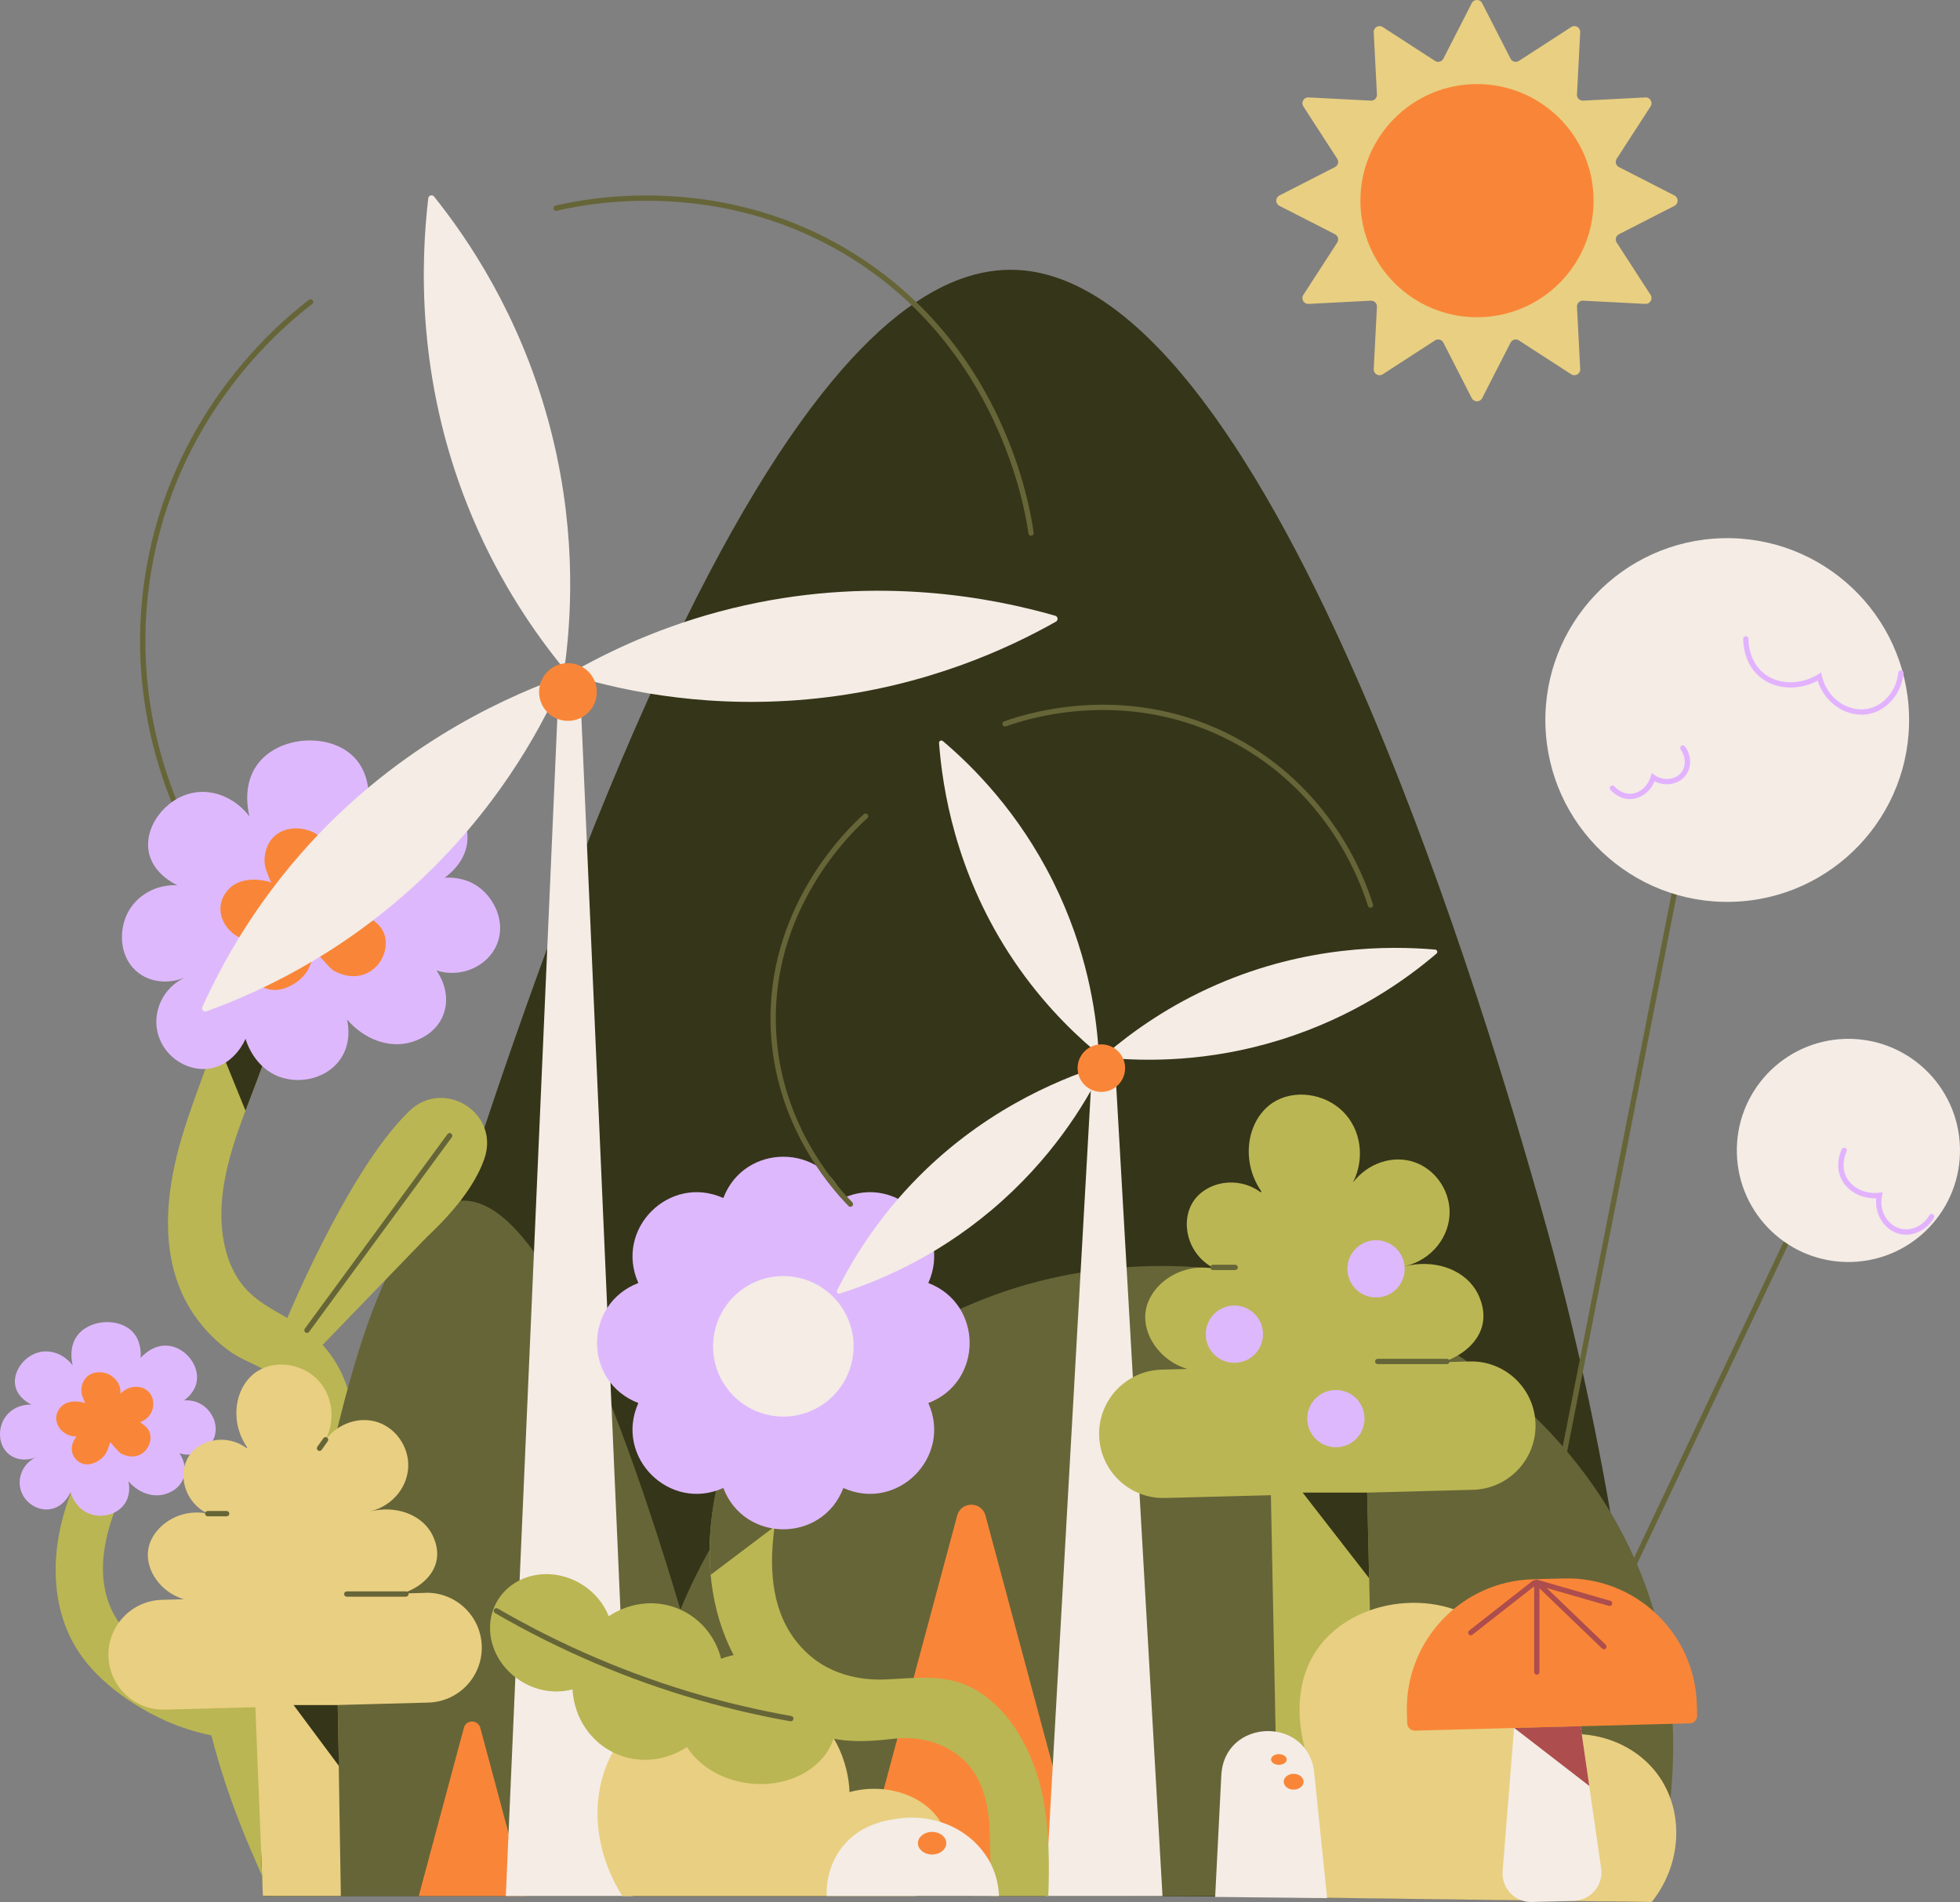 <?xml version="1.0" encoding="UTF-8"?>
<svg id="Livello_2" data-name="Livello 2" xmlns="http://www.w3.org/2000/svg" viewBox="0 0 923.15 895.84">
  <rect x="0" y="0" width="923.15" height="895.84" fill="#808080" stroke="none"/>
  <defs>
    <style>
      .cls-1 {
        fill: #ad4d4d;
      }

      .cls-1, .cls-2, .cls-3, .cls-4, .cls-5, .cls-6, .cls-7, .cls-8, .cls-9 {
        stroke-width: 0px;
      }

      .cls-2 {
        fill: #e2b2ff;
      }

      .cls-3 {
        fill: #e9cf81;
      }

      .cls-4 {
        fill: #deb8fc;
      }

      .cls-5 {
        fill: #f98638;
      }

      .cls-6 {
        fill: #666538;
      }

      .cls-7 {
        fill: #353519;
      }

      .cls-8 {
        fill: #bab653;
      }

      .cls-9 {
        fill: #f4ece5;
      }
    </style>
  </defs>
  <g id="Illustration">
    <g>
      <path class="cls-6" d="m101.23,415.52c-.2,0-.4-.05-.58-.14s-.34-.23-.46-.41c-6.74-10.08-17.62-28.78-25.3-53.92-7.68-25.14-12.17-56.72-6.11-92.58,6-35.52,20.42-63.69,35.72-84.81,15.3-21.11,31.49-35.17,41.03-42.47.27-.21.61-.29.93-.25s.62.21.83.48c.21.27.29.61.25.92s-.21.62-.48.83c-9.42,7.21-25.41,21.09-40.53,41.95s-29.36,48.68-35.28,83.76c-5.98,35.41-1.55,66.61,6.04,91.44,7.59,24.83,18.33,43.3,24.99,53.25.19.29.25.62.19.94s-.24.6-.53.8c-.11.07-.22.12-.34.16s-.24.05-.36.05Z"/>
      <path class="cls-7" d="m123.81,893c70.62-.56,141.24-.84,211.86-.84,70.62,0,141.24.28,211.86.84,38.41.31,76.81.69,115.21,1.17s76.8,1.03,115.2,1.67c-1.77-43.26-5.77-93.37-13.91-148.75-8.14-55.38-20.43-116.01-38.79-180.31-10.2-35.72-41.13-144.02-84.78-244.19-43.65-100.17-100.03-192.22-161.13-195.44-34.13-1.8-80.62,23.55-139.77,132.4-59.15,108.86-130.96,301.22-215.74,633.45Z"/>
      <path class="cls-8" d="m107.45,471.14s-.08-.02-.12-.03-.08-.02-.12-.03c-2.95,11.66-7.02,22.98-11.15,34.28-4.13,11.3-8.33,22.59-11.53,34.18-3.21,11.59-5.35,23.8-5.42,35.83-.06,12.03,1.95,23.89,7.07,34.77,2.46,5.22,5.61,10.1,9.32,14.52,3.71,4.42,7.97,8.37,12.65,11.75,4.26,3.08,9.58,5.22,14.58,7.74,4.99,2.52,9.66,5.42,12.59,10.01,9.21,14.41,3.76,27.24-5.51,39.15-9.27,11.91-22.35,22.91-28.39,33.65-4.55,8.09-6.95,17.39-8.02,26.9-1.07,9.51-.81,19.25-.03,28.23.71,8.19,1.98,16.33,3.67,24.39,1.69,8.05,3.79,16.03,6.15,23.89.44,1.47,1.55,5.21,3.31,10.48,1.76,5.27,4.16,12.07,7.18,19.67,2.96,7.46,6.48,15.58,9.25,21.83s4.8,10.64,4.8,10.64h0l13.88-.02,13.88-.02h0s-7.98-14.87-16.65-36.03c-8.67-21.15-18.04-48.58-20.82-73.68-1.08-9.74-.09-19.48,2.71-28.52,2.81-9.04,7.44-17.4,13.65-24.39,8.45-9.5,17.34-20.12,23.54-31.75,6.2-11.63,9.71-24.26,7.4-37.81-1.16-6.77-3.66-13.29-7.25-19.15s-8.27-11.04-13.78-15.14c-4.51-3.36-9.56-6.02-14.44-8.86-4.88-2.84-9.61-5.86-13.49-9.93-3.25-3.41-5.75-7.42-7.61-11.75-1.86-4.33-3.08-8.97-3.76-13.63-1.31-9.02-.75-18.09.93-27.05s4.45-17.81,7.56-26.38c3.11-8.57,6.57-17.05,9.64-25.63,3.08-8.58,5.77-17.27,7.35-26.24-3.83-.98-7.67-1.96-11.5-2.95s-7.67-1.96-11.5-2.95Z"/>
      <path class="cls-7" d="m101.72,488.86l6.95,17.11,6.95,17.11s2.71-6.93,5.49-14.38c2.78-7.44,5.64-15.4,5.95-17.46l-5.31-9.77-5.31-9.77-7.36,8.58-7.36,8.58Z"/>
      <path class="cls-4" d="m83.5,416.95c-5.05-.25-9.91.96-14.03,3.32-4.12,2.36-7.5,5.86-9.59,10.18-2.11,4.38-2.94,9.68-2.16,14.71.78,5.03,3.18,9.79,7.51,13.08,3.03,2.3,6.67,3.62,10.51,3.96,3.84.34,7.88-.3,11.71-1.95-5.31,2.33-9.33,6.44-11.63,11.31-2.3,4.86-2.89,10.48-1.31,15.83,1.58,5.38,5.15,9.82,9.65,12.66s9.92,4.1,15.21,3.12c5.58-1.03,9.56-4.29,12.19-7.4s3.9-6.07,4.09-6.52c.18.64,1.2,4.09,3.71,7.9,2.51,3.82,6.51,8.01,12.63,10.14,5.04,1.75,10.73,1.83,15.91.3,5.18-1.53,9.85-4.67,12.84-9.37,2.41-3.79,3.22-7.76,3.35-11.06.14-3.3-.39-5.92-.63-6.99,4.01,4.67,8.91,8.08,14.1,9.96s10.65,2.25,15.76.82c.94-.26,3.91-1.09,7.11-3.09,3.19-2,6.61-5.17,8.46-10.12,1.97-5.29,1.28-10.27.02-14.01-1.25-3.75-3.07-6.26-3.33-6.62,5.94,1.86,12.01,1.33,17.12-.96s9.27-6.32,11.38-11.47c2.11-5.13,1.83-10.51.06-15.29-1.76-4.78-5.01-8.96-8.85-11.71-3.2-2.29-6.55-3.4-9.41-3.92-2.86-.52-5.24-.44-6.48-.36,1.16-.84,3.47-2.61,5.65-5.28,2.18-2.67,4.24-6.23,4.91-10.63,1.03-6.77-1.48-13.85-6.04-19.36-4.56-5.5-11.17-9.44-18.35-9.92-6.14-.41-11.34,1.79-15.16,4.27-3.82,2.48-6.24,5.23-6.83,5.91.12-1.65.27-5.06-.47-9-.74-3.94-2.37-8.4-5.8-12.18-5.65-6.22-14.72-8.96-23.63-8.38-8.91.57-17.66,4.46-22.67,11.51-3.38,4.76-4.44,10.08-4.56,14.58-.12,4.49.68,8.16,1.03,9.59-3.29-4.3-7.52-7.55-12.13-9.49-4.62-1.94-9.62-2.56-14.47-1.61-6.56,1.29-12.47,5.41-16.36,10.74s-5.76,11.87-4.26,18.01c1.14,4.65,3.98,8.11,6.77,10.53,2.79,2.42,5.53,3.78,6.48,4.23Z"/>
      <path class="cls-5" d="m128.04,415.65c-3.8-1.14-8.09-1.71-12.05-1.05-3.96.66-7.58,2.56-10.02,6.38-3.35,5.22-2.48,10.99.64,15.34s8.5,7.27,14.16,6.8c-.29.02-.75.66-1.16,1.34s-.79,1.41-.92,1.63c-2.12,3.59-2.53,7.61-1.42,11.14,1.11,3.53,3.72,6.57,7.63,8.2,3.64,1.51,7.85.88,11.59-.92,3.73-1.8,6.98-4.77,8.68-7.95.76-1.43,1.57-3.58,2.2-5.38.62-1.8,1.06-3.24,1.06-3.24,3.47,4.06,5.59,6.33,6.83,7.58s1.62,1.49,1.62,1.49c.27.17,2.15,1.32,4.88,2.09,2.73.76,6.32,1.13,9.99-.27.82-.31,1.62-.7,2.4-1.17s1.53-1.02,2.24-1.65c2.72-2.4,4.59-5.92,5.14-9.57s-.21-7.43-2.76-10.32c-.89-1.01-2.3-2.17-3.49-3.07-1.19-.91-2.16-1.56-2.16-1.56.49-.24.95-.47,1.39-.69s.85-.42,1.24-.62c3.68-1.85,6.33-5.27,7.54-9.15,1.21-3.88.98-8.22-1.1-11.91-2.67-4.73-7.36-6.9-12.2-6.93-4.84-.03-9.84,2.08-13.13,5.88.06-.68.1-1.52.04-2.5s-.22-2.07-.54-3.23c-.98-3.51-3.06-6.04-4.99-7.73-1.93-1.69-3.7-2.56-4.08-2.73-2.67-1.25-6.01-1.93-9.32-1.67-3.31.27-6.59,1.49-9.14,4.04-2.43,2.43-3.49,5.38-3.93,7.78s-.28,4.27-.25,4.55c.1.98.29,1.86.52,2.63s.49,1.43.73,1.97c.14.38.49,1.44.9,2.44s.88,1.93,1.27,2.05Z"/>
      <path class="cls-7" d="m124.28,893.01c-.76-6.58-4.06-39.35,4.24-81.31,8.3-41.96,28.2-93.12,73.82-136.46,30.59-29.06,68.48-50.56,109.16-61.97,40.67-11.42,84.13-12.75,125.84-1.49,56.04,15.13,104.4,51.77,137.92,101.47,33.53,49.69,52.22,112.43,48.92,179.76H124.28Z"/>
      <path class="cls-6" d="m124.05,893.01h653.89c3.51-12.28,9.11-35.04,10-63.27.89-28.24-2.94-61.95-18.29-96.13-22.67-50.48-65.14-90.1-115.77-113.55-50.62-23.45-109.4-30.74-164.67-16.57-58.24,14.94-99.07,50.23-126.02,83.48-26.94,33.25-40,64.44-42.7,71.17-19.51-65.22-37.89-113.88-55.16-145.99-17.27-32.1-33.42-47.65-48.45-46.63-19.07,1.29-36.34,29.22-51.81,83.8-15.47,54.58-29.14,135.81-41.01,243.69Z"/>
      <path class="cls-5" d="m450.83,713.82l-23.97,89.32-23.97,89.32h109.21l-23.97-89.32-23.97-89.32c-.91-3.41-3.79-5.11-6.66-5.11s-5.75,1.7-6.66,5.11Z"/>
      <path class="cls-5" d="m218.49,813.79l-10.63,39.61-10.63,39.61h50.25l-10.63-39.61-10.63-39.61c-.53-1.98-2.2-2.97-3.87-2.97s-3.34.99-3.87,2.97Z"/>
      <polygon class="cls-9" points="298.11 893.01 268.17 893.01 238.23 893.01 250.42 614.31 262.61 335.61 268.17 335.61 273.73 335.61 285.92 614.31 298.11 893.01"/>
      <polygon class="cls-9" points="547.53 893.01 519.95 893.01 492.38 893.01 503.31 699.09 514.25 505.18 519.81 505.18 525.37 505.18 536.45 699.09 547.53 893.01"/>
      <path class="cls-6" d="m645.49,427.56c-.27,0-.52-.09-.73-.24s-.38-.37-.46-.64c-2.43-7.79-7.63-21.36-17.57-35.84-9.94-14.48-24.62-29.87-46.03-41.29-23.88-12.74-47.36-15.78-66.49-15.04s-33.92,5.25-40.42,7.6c-.32.12-.67.09-.96-.04s-.53-.38-.65-.71c-.12-.32-.09-.67.04-.96s.38-.53.71-.64c6.62-2.39,21.69-6.99,41.18-7.74s43.41,2.34,67.75,15.33c21.81,11.64,36.78,27.32,46.91,42.07,10.13,14.75,15.42,28.58,17.9,36.52.1.33.06.67-.09.95s-.41.51-.73.61c-.06.02-.12.03-.19.04s-.12.01-.19.01Z"/>
      <path class="cls-3" d="m293.09,893.01c-10.26-16.49-13.42-34.01-10.77-49.54,2.65-15.52,11.12-29.05,24.13-37.56,8.45-5.53,20.3-9.9,32.91-11.1,12.61-1.2,25.99.79,37.51,7.97,11.12,6.93,16.91,16.47,19.93,24.67,3.02,8.2,3.27,15.05,3.3,16.61,10-2.71,19.98-1.71,28.05,1.73s14.24,9.32,16.62,16.36c1.8,5.31,1.37,11.09-.96,16.51-2.33,5.42-6.57,10.48-12.41,14.35h-138.31Z"/>
      <path class="cls-6" d="m695.66,894.13c-.09,0-.18,0-.27-.03s-.18-.05-.26-.09c-.31-.15-.53-.41-.64-.71s-.1-.64.05-.96l79.35-167.64,79.35-167.64c.15-.31.41-.53.71-.64s.64-.1.96.05c.31.15.53.41.64.71s.1.64-.05.96l-79.35,167.64-79.35,167.64c-.11.23-.27.4-.47.53s-.43.19-.66.19Z"/>
      <path class="cls-6" d="m695.66,894.13s-.08,0-.12,0-.08,0-.12-.02c-.34-.07-.62-.26-.8-.53s-.26-.6-.19-.94l47.25-240.03,47.25-240.03c.07-.34.26-.62.53-.8s.6-.26.94-.19c.34.07.62.26.8.53s.26.6.19.94l-47.25,240.03-47.25,240.03c-.06.3-.22.55-.44.73s-.5.28-.79.28Z"/>
      <path class="cls-9" d="m899.15,336.84c.63,23.65-8.39,45.31-23.47,61.22-15.08,15.91-36.24,26.06-59.88,26.69-23.65.63-45.31-8.39-61.22-23.47-15.91-15.08-26.06-36.24-26.69-59.88s8.39-45.31,23.47-61.22c15.08-15.91,36.24-26.06,59.88-26.69,23.65-.63,45.31,8.39,61.22,23.47s26.06,36.24,26.69,59.88Z"/>
      <path class="cls-9" d="m923.13,540.44c.39,14.51-5.15,27.8-14.4,37.56-9.25,9.76-22.23,15.99-36.74,16.38-14.51.39-27.8-5.15-37.56-14.4-9.76-9.25-15.99-22.23-16.38-36.74-.39-14.51,5.15-27.8,14.4-37.56s22.23-15.99,36.74-16.38,27.8,5.15,37.56,14.4c9.76,9.25,15.99,22.23,16.38,36.74Z"/>
      <path class="cls-2" d="m876.7,336.59c-4.52,0-8.95-1.64-12.6-4.46s-6.54-6.83-7.98-11.55c-4.69,2.51-9.84,3.55-14.71,3.17-4.87-.38-9.47-2.19-13.05-5.38-3.41-3.05-5.24-6.77-6.22-10.06s-1.1-6.13-1.1-7.41c0-.34.14-.66.37-.88s.54-.36.88-.36h0c.35,0,.66.14.88.37s.36.54.36.89c0,1.15.1,3.7.97,6.63s2.49,6.26,5.51,8.96c3.36,3,7.74,4.61,12.37,4.81,4.63.2,9.51-1.02,13.87-3.69l.74-.45.74-.45.19.85.19.85c1.19,5.22,4.31,9.58,8.32,12.36,4.02,2.79,8.93,4.01,13.72,2.94,3.68-.82,6.96-2.97,9.41-5.95s4.09-6.8,4.5-10.95c.03-.34.2-.64.45-.84s.57-.31.92-.28c.34.03.64.2.84.45s.31.57.28.92c-.46,4.69-2.32,8.99-5.12,12.36-2.8,3.37-6.53,5.8-10.73,6.74-.67.15-1.34.26-2,.33s-1.34.11-2,.11Z"/>
      <path class="cls-2" d="m767.68,376.36c-2.45,0-4.51-.83-6.07-1.78-1.56-.95-2.62-2.03-3.08-2.54-.23-.26-.33-.58-.32-.9s.16-.63.41-.86c.26-.23.58-.33.9-.32s.63.16.86.41c.37.41,1.22,1.28,2.47,2.05s2.88,1.44,4.81,1.44h.05c2.17-.01,4.25-.85,5.97-2.28,1.72-1.43,3.07-3.45,3.77-5.83l.25-.83.25-.83.71.5.71.5c2.1,1.48,4.6,2.03,6.93,1.74,2.32-.29,4.46-1.42,5.81-3.33,1.04-1.46,1.51-3.27,1.42-5.11s-.73-3.72-1.92-5.33c-.2-.28-.28-.61-.23-.93s.22-.61.49-.82c.28-.2.61-.28.93-.23s.61.22.82.49c1.5,2.04,2.31,4.43,2.4,6.79s-.53,4.68-1.88,6.58c-1.6,2.25-4.02,3.68-6.68,4.21s-5.57.16-8.14-1.18c-1.04,2.49-2.7,4.58-4.72,6.05-2.02,1.47-4.4,2.32-6.87,2.34h-.06Z"/>
      <path class="cls-2" d="m897.74,581.53c-.46,0-.91-.02-1.37-.07s-.91-.12-1.36-.22c-3.62-.78-6.65-3.04-8.68-6.09-2.02-3.05-3.04-6.87-2.62-10.77-3.67.12-7.18-.77-10.11-2.45s-5.27-4.16-6.6-7.22c-1.3-2.97-1.37-5.92-1.03-8.32s1.11-4.27,1.49-5.09c.15-.31.4-.54.7-.65s.64-.11.96.04c.31.15.54.4.65.7s.1.64-.04.96c-.33.7-.98,2.29-1.28,4.33-.3,2.04-.24,4.53.84,7.02,1.21,2.78,3.43,4.99,6.21,6.42,2.78,1.42,6.11,2.05,9.54,1.64l.86-.1.86-.1-.18.85-.18.85c-.74,3.52-.07,7.05,1.6,9.88,1.66,2.83,4.31,4.95,7.52,5.64,2.47.53,5.07.14,7.4-.99,2.33-1.13,4.4-3,5.81-5.42.17-.3.45-.5.76-.58s.65-.04.95.13c.3.17.5.45.58.76s.04.65-.13.95c-1.43,2.45-3.44,4.42-5.72,5.78-2.29,1.36-4.86,2.11-7.44,2.11Z"/>
      <g>
        <path class="cls-8" d="m692.18,641.23l-5.89.16-5.89.16c-.08,0-.13-.05-.14-.11s.02-.13.1-.15c4.67-1.65,8.66-4.06,11.72-6.98,3.06-2.93,5.17-6.37,6.09-10.08,1.03-4.2.39-8.16-.6-11.21s-2.33-5.19-2.68-5.74c-3.11-4.84-7.99-8.4-13.81-10.33-5.82-1.93-12.58-2.23-19.47-.54,6.38-1.48,11.75-5.01,15.49-9.69,3.73-4.67,5.83-10.48,5.65-16.51-.15-5.05-1.9-9.94-4.81-13.99-2.92-4.05-7.01-7.24-11.85-8.89-5.06-1.72-10.51-1.61-15.58.08-5.07,1.68-9.75,4.94-13.25,9.5,2.87-5.68,3.81-11.94,2.96-17.84-.85-5.9-3.49-11.42-7.79-15.64-4.37-4.28-10.12-6.89-16-7.65-5.88-.76-11.89.33-16.76,3.46-5.96,3.83-9.94,10.51-11.14,18.13-1.2,7.62.36,16.16,5.49,23.7.09.13.05.27-.04.36s-.23.11-.36.02c-5.35-3.91-11.7-5.13-17.49-4.22-5.78.91-11,3.97-14.07,8.61-3.24,4.9-3.89,11.3-2.13,17.25,1.77,5.94,5.96,11.43,12.42,14.51.01,0,.01.01.01.02s0,.01-.02,0c-8.26-1.67-16.03.26-21.95,4.17-5.92,3.91-9.99,9.79-10.84,16.02-.74,5.42.95,11.19,4.44,16.1,3.49,4.91,8.77,8.94,15.24,10.86l-6.06.16-6.06.16c-8.35.22-15.81,3.81-21.14,9.42-5.32,5.61-8.51,13.26-8.28,21.61h0c.22,8.35,3.81,15.81,9.42,21.14,5.61,5.32,13.26,8.51,21.61,8.28l24.93-.66,24.93-.66c.63,31.46,1.25,62.92,1.88,94.38.63,31.46,1.25,62.92,1.88,94.38,7.67.12,15.34.25,23,.37,7.67.12,15.34.25,23,.37-.73-31.79-1.47-63.57-2.2-95.36-.73-31.79-1.47-63.57-2.2-95.36l24.93-.66,24.93-.66c8.35-.22,15.81-3.81,21.14-9.42s8.51-13.26,8.28-21.61c-.22-8.35-3.81-15.81-9.42-21.14-5.61-5.32-13.26-8.51-21.61-8.28Z"/>
        <path class="cls-6" d="m581.77,598.18h-10.45c-.35,0-.66-.14-.88-.37s-.37-.54-.37-.88.14-.66.37-.88.54-.37.88-.37h10.45c.35,0,.66.14.88.37s.37.54.37.88-.14.66-.37.88-.54.37-.88.37Z"/>
        <path class="cls-6" d="m681.47,642.49h-32.58c-.35,0-.66-.14-.88-.37s-.37-.54-.37-.88.14-.66.37-.88.54-.37.88-.37h32.58c.35,0,.66.14.88.37s.37.54.37.88-.14.66-.37.88-.54.37-.88.37Z"/>
      </g>
      <path class="cls-3" d="m602.54,893.54c-8.22-3.98-14.15-10.65-17.28-18.21s-3.46-16.01-.49-23.55c2.44-6.17,6.93-11.32,12.63-14.85,5.7-3.53,12.6-5.45,19.85-5.16-.37-.86-3.72-9-4.82-19.86-1.1-10.85.05-24.42,8.68-36.11,9.41-12.75,25.1-19.82,41.04-20.78,15.94-.96,32.13,4.18,42.55,15.85,9.35,10.48,11.65,23.52,11.54,34.18-.11,10.66-2.63,18.92-2.92,19.82,11.85-7.45,25.36-9.58,37.68-7.29,12.32,2.29,23.44,8.99,30.5,19.21,5.88,8.5,8.53,18.83,7.94,29.25s-4.41,20.93-11.5,29.8c-29.23-.38-58.46-.77-87.7-1.15-29.23-.38-58.46-.77-87.7-1.15Z"/>
      <path class="cls-9" d="m201.74,93.33c.08-.67.54-1.12,1.09-1.28s1.18-.02,1.6.51c8.02,10.01,18.01,23.84,27.72,41.39,9.7,17.55,19.11,38.82,25.96,63.71,6.59,23.95,9.42,46.19,10.21,65.58.79,19.39-.47,35.92-2.05,48.46-.08.67-.55,1.12-1.1,1.27s-1.18.01-1.6-.51c-7.07-8.83-14.71-19.41-22.18-31.77s-14.76-26.51-21.12-42.46c-11.99-30.08-17.52-58.7-19.61-83.61-2.09-24.9-.73-46.09,1.06-61.29Z"/>
      <path class="cls-9" d="m497.01,290.01c.65.18,1.02.71,1.09,1.28s-.17,1.17-.76,1.5c-11.17,6.31-26.42,13.96-45.3,20.72-18.88,6.76-41.39,12.64-67.05,15.4-24.7,2.66-47.11,1.89-66.37-.44-19.26-2.33-35.38-6.23-47.5-9.8-.64-.19-1.02-.72-1.08-1.29s.18-1.17.76-1.5c9.85-5.56,21.52-11.4,34.92-16.79,13.4-5.39,28.53-10.31,45.3-14.03,31.61-7.01,60.75-7.87,85.67-5.94,24.92,1.93,45.61,6.67,60.32,10.88Z"/>
      <path class="cls-9" d="m262.43,319.59c.63-.23,1.25-.03,1.64.39s.55,1.05.27,1.66c-5.27,11.69-13.05,26.88-24.28,43.5-11.23,16.62-25.9,34.67-44.95,52.08-18.34,16.76-36.87,29.39-53.78,38.9s-32.21,15.91-44.1,20.2c-.63.23-1.24.02-1.63-.4s-.55-1.05-.27-1.66c4.65-10.31,10.61-21.92,18.22-34.19,7.62-12.27,16.91-25.19,28.23-38.11,21.35-24.35,44.33-42.28,65.57-55.46,21.23-13.18,40.72-21.6,55.07-26.91Z"/>
      <path class="cls-6" d="m485.62,252.34c-.31,0-.6-.11-.82-.31s-.38-.46-.42-.77c-.96-7.01-4.71-28.53-16.61-53.66-11.91-25.12-31.97-53.84-65.6-75.24-29.99-19.08-60.56-25.91-85.84-27.44-25.28-1.53-45.28,2.24-54.11,4.36-.34.08-.67.02-.95-.15s-.48-.44-.56-.77c-.08-.34-.02-.67.15-.95s.44-.48.77-.56c8.96-2.15,29.23-5.97,54.86-4.42,25.63,1.55,56.62,8.47,87.02,27.82,14.76,9.4,27.82,20.66,39.09,33.69,11.27,13.04,20.75,27.85,28.36,44.34,5.57,12.06,9.27,23.27,11.72,32.44,2.45,9.17,3.64,16.3,4.18,20.19.05.34-.05.67-.24.93s-.48.44-.83.48c-.03,0-.06,0-.09,0s-.06,0-.09,0Z"/>
      <g>
        <path class="cls-8" d="m337.92,700.1c-2.79,11.62-4.11,23.85-3.58,35.99.52,12.14,2.89,24.18,7.48,35.44,3.02,7.42,7.07,14.54,12,20.99,4.92,6.45,10.72,12.22,17.22,16.94,7.73,5.6,15.41,8.54,23.46,9.8,8.04,1.26,16.45.85,25.62-.24,6.44-.77,12.6-.35,18.26,1.26,5.66,1.6,10.8,4.39,15.21,8.35,4.06,3.66,6.88,8.31,8.82,13.36,1.93,5.05,2.98,10.51,3.5,15.77.17,1.75.42,10.57.58,18.94.16,8.37.23,16.31.05,16.31h27.19s.24-4.82.27-11.56-.15-15.39-.99-23.05c-.59-5.37-1.52-12.03-3.59-19.41-2.07-7.38-5.28-15.46-10.42-23.67-2.93-4.69-6.52-9.11-10.66-12.89-4.14-3.78-8.84-6.92-14.01-9.04-5.94-2.43-12.2-3.15-18.53-3.2s-12.74.57-18.96.82c-6.37.25-12.82-.46-18.89-2.3-6.07-1.84-11.77-4.8-16.64-9.07-15.09-13.21-18.74-31.94-17.44-51.42s7.55-39.7,12.27-55.9c2.32-7.96,4.92-16.65,7.82-26,2.9-9.35,6.11-19.35,9.63-29.93-4.62-1.67-9.24-3.33-13.86-5-4.62-1.67-9.24-3.33-13.86-5-3.59,10.01-7.09,20.36-10.48,31.04-3.39,10.68-6.67,21.69-9.8,33.02-1.39,5.03-2.72,10.02-3.99,14.96s-2.49,9.84-3.65,14.68Z"/>
        <path class="cls-6" d="m364.7,719.08c.97-4.47,1.94-8.95,2.9-13.42.97-4.47,1.94-8.95,2.9-13.42.12-.46.21-.83.3-1.15s.16-.6.22-.88c.16-.65.39-1.53.73-2.78.34-1.25.79-2.87,1.41-5,2.58-8.96,4.91-16.76,6.59-22.32s2.72-8.88,2.72-8.88c1.48-4.74,3.14-10.04,4.99-15.86,1.85-5.82,3.88-12.16,6.1-18.96-4.62-1.67-9.24-3.33-13.86-5-4.62-1.67-9.24-3.33-13.86-5-2.72,7.33-5.16,14.13-7.3,20.29s-4.01,11.69-5.58,16.48c-.33,1.01-3.47,10.62-7.05,23.25-3.59,12.64-7.63,28.31-9.78,41.45-.51,3.09-.96,6.36-1.3,9.87-.34,3.51-.56,7.26-.6,11.3-.03,2.6.03,4.99.12,7.12s.22,4,.36,5.56c5-3.77,10-7.55,14.99-11.32,5-3.77,10-7.55,14.99-11.32Z"/>
        <path class="cls-8" d="m385.4,791.07c-6.07-6.34-14.97-10.89-25.26-12.14-7.33-.89-14.38.02-20.51,2.31-.25-.98-.54-1.96-.87-2.91-3.05-8.76-9.39-16.19-18.27-20.2-8.89-4.02-18.64-3.86-27.24-.36-2.28.93-4.47,2.1-6.55,3.48-2.41-6.14-6.98-11.69-13.35-15.43-7.05-4.14-14.95-5.28-22.03-3.79-7.08,1.49-13.35,5.62-17.11,12.03-3.76,6.41-4.31,13.89-2.16,20.8,2.15,6.91,7.01,13.25,14.05,17.39,7.05,4.14,14.95,5.28,22.03,3.79.5-.11,1-.23,1.5-.36.21,3.44.88,6.8,1.99,9.98,3.05,8.76,9.39,16.18,18.27,20.2,8.89,4.02,18.65,3.86,27.24.36,2.23-.91,4.37-2.04,6.41-3.38,1.13,1.75,2.44,3.41,3.93,4.97,6.07,6.34,14.97,10.89,25.26,12.14,10.29,1.25,20.02-1.03,27.44-5.73,7.41-4.7,12.51-11.82,13.54-20.24,1.02-8.42-2.22-16.56-8.29-22.9Z"/>
        <path class="cls-6" d="m372.48,810.71s-.07,0-.11,0-.07,0-.11-.01c-7.18-1.27-14.35-2.73-21.48-4.38-7.13-1.65-14.21-3.48-21.2-5.48-16.74-4.79-33.22-10.65-49.33-17.51-16.11-6.87-31.84-14.74-47.09-23.58-.3-.17-.5-.45-.58-.76s-.05-.65.13-.95c.17-.3.45-.5.76-.58s.65-.05.95.13c15.16,8.79,30.8,16.62,46.81,23.44,16.01,6.82,32.39,12.64,49.04,17.41,6.94,1.99,13.98,3.81,21.07,5.44,7.09,1.64,14.22,3.09,21.35,4.35.34.06.62.25.81.51s.27.59.21.93c-.05.3-.21.56-.43.74s-.5.29-.8.29Z"/>
        <path class="cls-4" d="m437.23,660.82h0s0,0,0,0l.02.04.02.04c5.66,12.68,2,25.5-6.23,33.74-8.24,8.24-21.06,11.89-33.74,6.23l-.04-.02-.04-.02h0s0,0,0,0c-4.96,12.97-16.61,19.46-28.27,19.46-11.65,0-23.31-6.49-28.27-19.46h0s0,0,0,0l-.04.02-.04.02c-12.68,5.66-25.5,2-33.74-6.23-8.24-8.24-11.89-21.06-6.23-33.74l.02-.04.02-.04h0s0,0,0,0c-12.97-4.96-19.46-16.61-19.46-28.27,0-11.65,6.49-23.31,19.46-28.27h0s0,0,0,0l-.02-.04-.02-.04c-5.66-12.68-2-25.5,6.23-33.74,8.24-8.24,21.06-11.89,33.74-6.23l.04.02.04.02h0s0,0,0,0c4.96-12.97,16.61-19.46,28.27-19.46s23.31,6.49,28.27,19.46h0s0,0,0,0l.04-.02.04-.02c12.68-5.66,25.5-2,33.74,6.23,8.24,8.24,11.89,21.06,6.23,33.74l-.02.04-.02.04h0s0,0,0,0c12.97,4.96,19.46,16.61,19.46,28.27,0,11.65-6.49,23.31-19.46,28.27Z"/>
        <path class="cls-9" d="m401.63,639.31c-1.44,9.03-6.4,16.61-13.25,21.59-6.86,4.97-15.61,7.33-24.63,5.89-9.03-1.44-16.61-6.4-21.59-13.25s-7.33-15.61-5.89-24.63c1.44-9.03,6.4-16.61,13.25-21.59,6.86-4.97,15.61-7.33,24.63-5.89,9.03,1.44,16.61,6.4,21.59,13.25,4.97,6.86,7.33,15.61,5.89,24.63Z"/>
      </g>
      <path class="cls-5" d="m281.09,325.93c0,3.75-1.52,7.15-3.98,9.61-2.46,2.46-5.86,3.98-9.61,3.98s-7.15-1.52-9.61-3.98c-2.46-2.46-3.98-5.86-3.98-9.61s1.52-7.15,3.98-9.61c2.46-2.46,5.86-3.98,9.61-3.98s7.15,1.52,9.61,3.98c2.46,2.46,3.98,5.86,3.98,9.61Z"/>
      <polygon class="cls-7" points="643.92 703 628.74 703 613.55 703 629.2 723.16 644.85 743.32 644.39 723.16 643.92 703"/>
      <g>
        <path class="cls-9" d="m389.32,892.98c-.04-1.7-.03-5.17.93-9.37.95-4.21,2.84-9.16,6.54-13.82,4.15-5.22,9.16-8.29,13.76-10.16,4.61-1.87,8.81-2.53,11.35-2.94,6.19-1.01,12.48-.77,18.44.71,5.96,1.48,11.58,4.21,16.44,8.19,3.15,2.58,5.47,5.34,7.08,7.59,1.61,2.26,2.5,4.02,2.8,4.6,1.57,3.13,2.5,6.12,3.06,8.74s.74,4.86.79,6.49c-13.53,0-27.06,0-40.6-.01-13.53,0-27.06,0-40.6-.01Z"/>
        <path class="cls-5" d="m445.7,868.13c0,1.47-.75,2.8-1.96,3.77s-2.88,1.56-4.72,1.56-3.52-.6-4.72-1.56-1.96-2.29-1.96-3.77.75-2.8,1.96-3.77,2.88-1.56,4.72-1.56,3.52.6,4.72,1.56c1.21.96,1.96,2.29,1.96,3.77Z"/>
      </g>
      <path class="cls-9" d="m442.29,349.94c-.04-.48.23-.86.59-1.05s.83-.17,1.19.14c6.99,5.91,15.88,14.23,25.07,25.19,9.2,10.96,18.7,24.57,26.9,41.06,7.9,15.87,12.92,31.06,16.13,44.52,3.21,13.47,4.59,25.22,5.2,34.21.03.48-.23.86-.59,1.04s-.82.17-1.19-.14c-6.16-5.21-12.96-11.58-19.88-19.21-6.92-7.63-13.96-16.54-20.6-26.84-12.51-19.42-20.3-38.71-25.18-55.86s-6.82-32.17-7.65-43.06Z"/>
      <path class="cls-9" d="m675.96,447.24c.48.04.81.36.94.75s.04.84-.33,1.15c-6.96,5.95-16.59,13.39-28.89,20.71-12.29,7.32-27.25,14.51-44.84,19.96-16.93,5.25-32.73,7.77-46.54,8.77-13.81,1-25.63.48-34.6-.36-.48-.04-.81-.37-.93-.75s-.03-.84.33-1.15c6.14-5.24,13.51-10.93,22.15-16.54,8.65-5.61,18.57-11.13,29.8-16.02,21.18-9.23,41.46-13.83,59.17-15.88,17.71-2.06,32.85-1.57,43.73-.64Z"/>
      <path class="cls-9" d="m517.81,502.24c.46-.15.89.02,1.16.32s.36.76.15,1.19c-4.09,8.18-10.07,18.79-18.55,30.32-8.48,11.53-19.45,23.97-33.54,35.84-13.55,11.42-27.12,19.9-39.45,26.19-12.33,6.3-23.42,10.42-32.01,13.14-.46.14-.89-.02-1.15-.33s-.36-.76-.14-1.19c3.61-7.21,8.19-15.33,13.97-23.85,5.78-8.53,12.77-17.47,21.21-26.36,15.91-16.75,32.81-28.88,48.33-37.66,15.52-8.79,29.65-14.23,40.03-17.61Z"/>
      <path class="cls-5" d="m529.92,503.08c0,3.09-1.25,5.88-3.28,7.91-2.02,2.02-4.82,3.28-7.91,3.28s-5.88-1.25-7.91-3.28c-2.02-2.02-3.28-4.82-3.28-7.91s1.25-5.88,3.28-7.91c2.02-2.02,4.82-3.28,7.91-3.28s5.88,1.25,7.91,3.28c2.02,2.02,3.28,4.82,3.28,7.91Z"/>
      <path class="cls-4" d="m594.87,628.39c0,3.73-1.51,7.1-3.95,9.54s-5.81,3.95-9.54,3.95-7.1-1.51-9.54-3.95c-2.44-2.44-3.95-5.81-3.95-9.54s1.51-7.1,3.95-9.54,5.81-3.95,9.54-3.95,7.1,1.51,9.54,3.95c2.44,2.44,3.95,5.81,3.95,9.54Z"/>
      <path class="cls-4" d="m642.69,668.16c0,3.73-1.51,7.1-3.95,9.54s-5.81,3.95-9.54,3.95-7.1-1.51-9.54-3.95c-2.44-2.44-3.95-5.81-3.95-9.54s1.51-7.1,3.95-9.54c2.44-2.44,5.81-3.95,9.54-3.95s7.1,1.51,9.54,3.95c2.44,2.44,3.95,5.81,3.95,9.54Z"/>
      <path class="cls-4" d="m661.6,597.62c0,3.73-1.51,7.1-3.95,9.54-2.44,2.44-5.81,3.95-9.54,3.95s-7.1-1.51-9.54-3.95c-2.44-2.44-3.95-5.81-3.95-9.54s1.51-7.1,3.95-9.54c2.44-2.44,5.81-3.95,9.54-3.95s7.1,1.51,9.54,3.95c2.44,2.44,3.95,5.81,3.95,9.54Z"/>
      <path class="cls-6" d="m400.56,568.4c-.16,0-.32-.03-.48-.09s-.29-.16-.42-.28c-5.14-5.24-13.74-15.12-21.33-29.03-7.59-13.91-14.17-31.87-15.27-53.27-1.48-28.85,7.52-52.68,17.86-70.17,10.35-17.49,22.04-28.63,25.96-32.1.26-.23.59-.33.9-.31s.63.16.86.42c.23.26.33.58.31.9s-.16.63-.42.86c-3.84,3.41-15.31,14.34-25.46,31.48-10.15,17.15-18.97,40.51-17.52,68.79,1.07,20.98,7.53,38.57,14.97,52.21,7.45,13.64,15.88,23.32,20.92,28.46.24.25.36.57.36.89s-.13.64-.38.88c-.12.12-.26.21-.41.27s-.31.09-.46.09Z"/>
      <path class="cls-8" d="m40.23,688.77c-8.36,14.95-13.13,31-13.9,46.32-.77,15.32,2.46,29.91,10.08,41.94,6.45,10.18,15.77,18.06,24.04,23.65,8.27,5.59,15.5,8.89,17.8,9.9,4.6,2.03,8.96,3.55,12.91,4.7s7.48,1.92,10.44,2.45c-.58-5.05-1.17-10.09-1.75-15.14-.58-5.05-1.17-10.09-1.75-15.14,0,0-21.07-2.46-35.75-16.03-14.68-13.57-22.96-38.24,2.61-82.67h-24.74Z"/>
      <path class="cls-4" d="m14.87,661.58c-2.88-.14-5.65.55-8,1.89-2.35,1.34-4.28,3.34-5.47,5.81-1.2,2.5-1.68,5.52-1.23,8.39.45,2.87,1.81,5.59,4.29,7.46,1.73,1.31,3.8,2.07,6,2.26s4.5-.17,6.68-1.11c-3.03,1.33-5.32,3.67-6.63,6.45-1.31,2.77-1.65,5.98-.75,9.03.9,3.07,2.94,5.6,5.5,7.22,2.56,1.62,5.66,2.34,8.67,1.78,3.18-.59,5.45-2.45,6.95-4.22s2.23-3.46,2.33-3.72c.1.36.69,2.33,2.12,4.51s3.71,4.57,7.21,5.78c2.87,1,6.12,1.04,9.07.17s5.62-2.67,7.32-5.34c1.38-2.16,1.83-4.43,1.91-6.31.08-1.88-.22-3.37-.36-3.98,2.29,2.66,5.08,4.61,8.04,5.68,2.96,1.08,6.07,1.28,8.99.47.54-.15,2.23-.62,4.05-1.76s3.77-2.95,4.82-5.77c1.12-3.02.73-5.86.01-7.99-.71-2.14-1.75-3.57-1.9-3.78,3.39,1.06,6.85.76,9.77-.55,2.92-1.3,5.29-3.6,6.49-6.54,1.2-2.93,1.04-5.99.04-8.72-1.01-2.73-2.86-5.11-5.05-6.68-1.82-1.31-3.74-1.94-5.37-2.24-1.63-.29-2.99-.25-3.7-.2.66-.48,1.98-1.49,3.22-3.01,1.24-1.52,2.42-3.55,2.8-6.07.59-3.86-.84-7.9-3.44-11.04-2.6-3.14-6.37-5.38-10.47-5.66-3.5-.23-6.47,1.02-8.65,2.43-2.18,1.41-3.56,2.98-3.9,3.37.07-.94.15-2.89-.27-5.13s-1.35-4.79-3.31-6.95c-3.22-3.54-8.39-5.11-13.48-4.78-5.08.33-10.07,2.55-12.93,6.56-1.93,2.71-2.53,5.75-2.6,8.31-.07,2.56.39,4.65.59,5.47-1.88-2.45-4.29-4.3-6.92-5.41s-5.49-1.46-8.25-.92c-3.74.74-7.11,3.09-9.33,6.13s-3.29,6.77-2.43,10.27c.65,2.65,2.27,4.63,3.86,6.01,1.59,1.38,3.16,2.16,3.7,2.42Z"/>
      <path class="cls-5" d="m40.28,660.84c-2.17-.65-4.62-.98-6.87-.6s-4.32,1.46-5.72,3.64c-1.91,2.98-1.41,6.27.37,8.75s4.85,4.15,8.08,3.88c-.17.01-.43.38-.66.77s-.45.81-.52.93c-1.21,2.05-1.44,4.34-.81,6.35.63,2.01,2.12,3.75,4.35,4.67,2.07.86,4.48.5,6.61-.52,2.13-1.03,3.98-2.72,4.95-4.54.43-.81.9-2.04,1.25-3.07s.6-1.85.6-1.85c1.98,2.32,3.19,3.61,3.9,4.32s.92.85.92.85c.15.1,1.22.76,2.78,1.19s3.6.65,5.7-.15c.47-.18.93-.4,1.37-.67s.87-.58,1.28-.94c1.55-1.37,2.62-3.38,2.93-5.46.32-2.08-.12-4.24-1.57-5.89-.51-.58-1.31-1.24-1.99-1.75-.68-.52-1.23-.89-1.23-.89.28-.14.54-.27.79-.39s.48-.24.71-.35c2.1-1.05,3.61-3,4.3-5.22.69-2.21.56-4.69-.63-6.79-1.52-2.7-4.2-3.93-6.96-3.95-2.76-.02-5.61,1.18-7.49,3.36.04-.39.06-.87.02-1.42s-.12-1.18-.31-1.84c-.56-2-1.75-3.44-2.85-4.41s-2.11-1.46-2.33-1.56c-1.52-.71-3.43-1.1-5.31-.95-1.89.15-3.76.85-5.21,2.31-1.38,1.39-1.99,3.07-2.24,4.44s-.16,2.44-.14,2.59c.06.56.17,1.06.3,1.5s.28.82.42,1.12c.08.22.28.82.51,1.39s.5,1.1.72,1.17Z"/>
      <path class="cls-3" d="m200.35,750.23l-5.04.13-5.04.13c-.07,0-.11-.04-.12-.09s.02-.11.08-.13c3.99-1.41,7.41-3.47,10.02-5.97,2.61-2.5,4.43-5.45,5.21-8.62.89-3.59.34-6.98-.51-9.59-.85-2.61-1.99-4.44-2.29-4.91-2.66-4.14-6.84-7.19-11.81-8.84-4.98-1.65-10.76-1.9-16.65-.46,5.46-1.26,10.05-4.29,13.25-8.29s4.99-8.97,4.83-14.12c-.13-4.32-1.62-8.5-4.12-11.97-2.5-3.46-5.99-6.2-10.14-7.61-4.32-1.47-8.99-1.37-13.33.06-4.34,1.44-8.34,4.22-11.33,8.13,2.46-4.86,3.26-10.22,2.53-15.26-.73-5.04-2.99-9.77-6.67-13.38-3.74-3.66-8.66-5.9-13.69-6.55s-10.17.28-14.34,2.96c-5.1,3.27-8.5,8.99-9.53,15.51-1.03,6.52.31,13.83,4.7,20.27.08.11.05.23-.03.31s-.2.1-.31.02c-4.57-3.34-10.01-4.39-14.96-3.61s-9.41,3.39-12.03,7.37c-2.77,4.2-3.33,9.67-1.82,14.75,1.51,5.08,5.1,9.78,10.63,12.41,0,0,.01.01,0,.02s0,.01-.02,0c-7.06-1.43-13.71.22-18.78,3.57-5.07,3.34-8.55,8.38-9.27,13.7-.63,4.63.81,9.58,3.8,13.77,2.98,4.2,7.51,7.65,13.04,9.29l-5.18.14-5.18.14c-7.14.19-13.53,3.26-18.08,8.06-4.55,4.8-7.28,11.34-7.09,18.48h0s0,0,0,0c.19,7.14,3.26,13.53,8.06,18.08,4.8,4.55,11.34,7.28,18.48,7.09l21.33-.57,21.33-.57,1.77,44.45,1.77,44.45h36.72l-.73-44.97-.73-44.97,21.33-.57,21.33-.57c7.14-.19,13.53-3.26,18.08-8.06s7.28-11.34,7.09-18.48h0s0,0,0,0c-.19-7.14-3.26-13.53-8.06-18.08-4.8-4.55-11.34-7.28-18.48-7.09Z"/>
      <polygon class="cls-7" points="159.07 803.07 148.68 803.07 138.29 803.07 148.95 817.4 159.61 831.73 159.34 817.4 159.07 803.07"/>
      <path class="cls-6" d="m106.76,714.17h-8.94c-.35,0-.66-.14-.88-.37s-.37-.54-.37-.88.14-.66.37-.88.54-.37.88-.37h8.94c.35,0,.66.14.88.37s.37.54.37.88-.14.66-.37.88-.54.37-.88.37Z"/>
      <path class="cls-6" d="m191.19,752.03h-27.87c-.35,0-.66-.14-.88-.37s-.37-.54-.37-.88.14-.66.37-.88.54-.37.88-.37h27.87c.35,0,.66.14.88.37s.37.54.37.88-.14.66-.37.88-.54.37-.88.37Z"/>
      <path class="cls-6" d="m150.49,683.38c-.12,0-.25-.02-.37-.06s-.24-.1-.35-.17c-.28-.2-.46-.49-.51-.81s.01-.65.21-.93l1.43-2.02,1.43-2.02c.2-.28.49-.46.81-.51s.65.01.93.21c.28.2.46.49.51.81s-.01.65-.21.93l-1.43,2.02-1.43,2.02c-.12.17-.28.3-.46.39s-.37.13-.57.13Z"/>
      <path class="cls-9" d="m575.23,836.17l-1.45,28.64-1.45,28.64c8.79.09,17.58.18,26.37.27,8.79.09,17.58.18,26.37.27-1.01-9.83-2.02-19.66-3.03-29.49s-2.02-19.66-3.03-29.49c-1.4-13.48-12-19.96-22.43-19.68-10.42.28-20.67,7.31-21.35,20.85Z"/>
      <path class="cls-5" d="m606.03,828.7c0,.7-.41,1.33-1.08,1.79s-1.58.74-2.6.74-1.93-.28-2.6-.74-1.08-1.09-1.08-1.79.41-1.33,1.08-1.79,1.58-.74,2.6-.74,1.93.28,2.6.74,1.08,1.09,1.08,1.79Z"/>
      <path class="cls-5" d="m613.97,839.17c0,1.03-.52,1.96-1.37,2.63s-2.01,1.09-3.3,1.09-2.45-.42-3.3-1.09-1.37-1.6-1.37-2.63.52-1.96,1.37-2.63,2.01-1.09,3.3-1.09,2.45.42,3.3,1.09,1.37,1.6,1.37,2.63Z"/>
      <path class="cls-8" d="m132.91,626.5s7.51-18.63,18.75-40.85c11.24-22.22,26.21-48.03,41.13-62.37,8.15-7.83,18.82-7.61,26.54-2.75,7.72,4.86,12.5,14.35,8.86,25.05-1.68,4.94-4.5,10.49-8.89,16.67-4.39,6.18-10.36,12.99-18.34,20.45l-27.67,28.64-27.67,28.64s-.91-1.62-2.95-4.11c-2.04-2.49-5.22-5.86-9.76-9.36Z"/>
      <path class="cls-6" d="m144.58,627.79c-.13,0-.26-.02-.38-.06s-.25-.1-.36-.18c-.28-.2-.45-.5-.5-.82s.02-.65.23-.93l33.6-45.82,33.6-45.82c.2-.28.5-.45.82-.5s.65.02.93.23c.28.2.45.5.5.82s-.02.65-.23.93l-33.6,45.82-33.6,45.82c-.12.17-.28.29-.45.38s-.36.13-.56.13Z"/>
      <path class="cls-9" d="m741.23,895.29l-9.89.26-9.89.26c-3.98.11-7.57-1.53-10.09-4.18s-3.95-6.32-3.64-10.3l2.7-33.76,2.7-33.76,15.66-.42,15.66-.42,4.85,33.49,4.85,33.49c.57,3.97-.65,7.75-3.02,10.56s-5.89,4.66-9.9,4.76Z"/>
      <polygon class="cls-1" points="713.14 813.81 730.84 827.48 748.54 841.16 746.5 827.07 744.47 812.97 728.8 813.39 713.14 813.81"/>
      <path class="cls-5" d="m795.89,811.67l-64.72,1.72-64.72,1.72c-.99.03-1.89-.35-2.56-.98s-1.09-1.51-1.11-2.5l-.07-2.57-.07-2.57c-.45-16.86,5.98-32.3,16.73-43.64,10.75-11.34,25.83-18.58,42.69-19.03l7.24-.19,7.24-.19c16.86-.45,32.3,5.98,43.64,16.73s18.58,25.83,19.03,42.69l.07,2.57.07,2.57c.03.99-.35,1.89-.98,2.56s-1.51,1.09-2.5,1.11Z"/>
      <path class="cls-1" d="m723.84,788.76c-.35,0-.66-.14-.88-.37s-.37-.54-.37-.88v-40.36l-14.54,11.4-14.54,11.4c-.27.21-.6.3-.92.26s-.62-.2-.83-.47c-.21-.27-.3-.6-.26-.92s.2-.62.47-.83l14.7-11.53,14.7-11.53c.29-.31.65-.53,1.04-.63s.82-.09,1.22.05c.44.15.8.42,1.06.78s.39.78.39,1.25v41.14c0,.35-.14.66-.37.88s-.54.37-.88.37Z"/>
      <path class="cls-1" d="m755.44,776.8c-.16,0-.31-.03-.46-.09s-.29-.15-.41-.26l-15.96-15.35-15.96-15.35.31-.94.31-.94.58.14.58.14,17.03,4.91,17.03,4.91c.33.1.59.32.75.6s.2.62.11.95c-.1.33-.32.59-.6.75s-.62.2-.95.11l-14.65-4.22-14.65-4.22,13.9,13.36,13.9,13.36c.25.24.38.56.38.88s-.11.64-.35.89c-.12.13-.27.22-.42.29s-.32.1-.48.1Z"/>
      <path class="cls-3" d="m788.67,96.95l-13.08,6.69-13.08,6.69c-.72.37-1.21,1.01-1.4,1.73s-.09,1.52.35,2.2l7.98,12.32,7.98,12.32c.61.94.56,2.03.07,2.87s-1.4,1.43-2.52,1.37l-14.67-.76-14.67-.76c-.81-.04-1.56.27-2.08.8-.53.53-.84,1.27-.8,2.08l.76,14.67.76,14.67c.06,1.12-.53,2.04-1.37,2.52-.84.48-1.93.54-2.87-.07l-12.32-7.98-12.32-7.98c-.68-.44-1.48-.54-2.2-.35s-1.36.68-1.73,1.4l-6.69,13.08-6.69,13.08c-.51,1-1.48,1.5-2.44,1.5s-1.93-.5-2.44-1.5l-6.69-13.08-6.69-13.08c-.37-.72-1.01-1.21-1.73-1.4s-1.52-.09-2.2.35l-12.32,7.98-12.32,7.98c-.94.61-2.03.56-2.87.07-.84-.48-1.43-1.4-1.37-2.52l.76-14.67.76-14.67c.04-.81-.27-1.56-.8-2.08-.53-.53-1.27-.84-2.08-.8l-14.67.76-14.67.76c-1.12.06-2.04-.53-2.52-1.37s-.54-1.93.07-2.87l7.98-12.32,7.98-12.32c.44-.68.54-1.48.35-2.2s-.68-1.36-1.4-1.73l-13.08-6.69-13.08-6.69c-1-.51-1.5-1.48-1.5-2.44s.5-1.93,1.5-2.44l13.08-6.69,13.08-6.69c.72-.37,1.21-1.01,1.4-1.73s.09-1.52-.35-2.2l-7.98-12.32-7.98-12.32c-.61-.94-.56-2.03-.07-2.87s1.4-1.43,2.52-1.37l14.67.76,14.67.76c.81.04,1.56-.27,2.08-.8s.84-1.27.8-2.08l-.76-14.67-.76-14.67c-.06-1.12.53-2.04,1.37-2.52s1.93-.54,2.87.07l12.32,7.98,12.32,7.98c.68.44,1.48.54,2.2.35s1.36-.68,1.73-1.4l6.69-13.08,6.69-13.08c.51-1,1.48-1.5,2.44-1.5s1.93.5,2.44,1.5l6.69,13.08,6.69,13.08c.37.72,1.01,1.21,1.73,1.4s1.52.09,2.2-.35l12.32-7.98,12.32-7.98c.94-.61,2.03-.56,2.87-.07s1.43,1.4,1.37,2.52l-.76,14.67-.76,14.67c-.04.81.27,1.56.8,2.08s1.27.84,2.08.8l14.67-.76,14.67-.76c1.12-.06,2.04.53,2.52,1.37s.54,1.93-.07,2.87l-7.98,12.32-7.98,12.32c-.44.68-.54,1.48-.35,2.2s.68,1.36,1.4,1.73l13.08,6.69,13.08,6.69c1,.51,1.5,1.48,1.5,2.44s-.5,1.93-1.5,2.44Z"/>
      <path class="cls-5" d="m750.57,94.51c0,15.16-6.15,28.89-16.08,38.83s-23.67,16.08-38.83,16.08-28.89-6.15-38.83-16.08c-9.94-9.94-16.08-23.67-16.08-38.83s6.15-28.89,16.08-38.83c9.94-9.94,23.67-16.08,38.83-16.08s28.89,6.15,38.83,16.08,16.08,23.67,16.08,38.83Z"/>
    </g>
  </g>
</svg>
